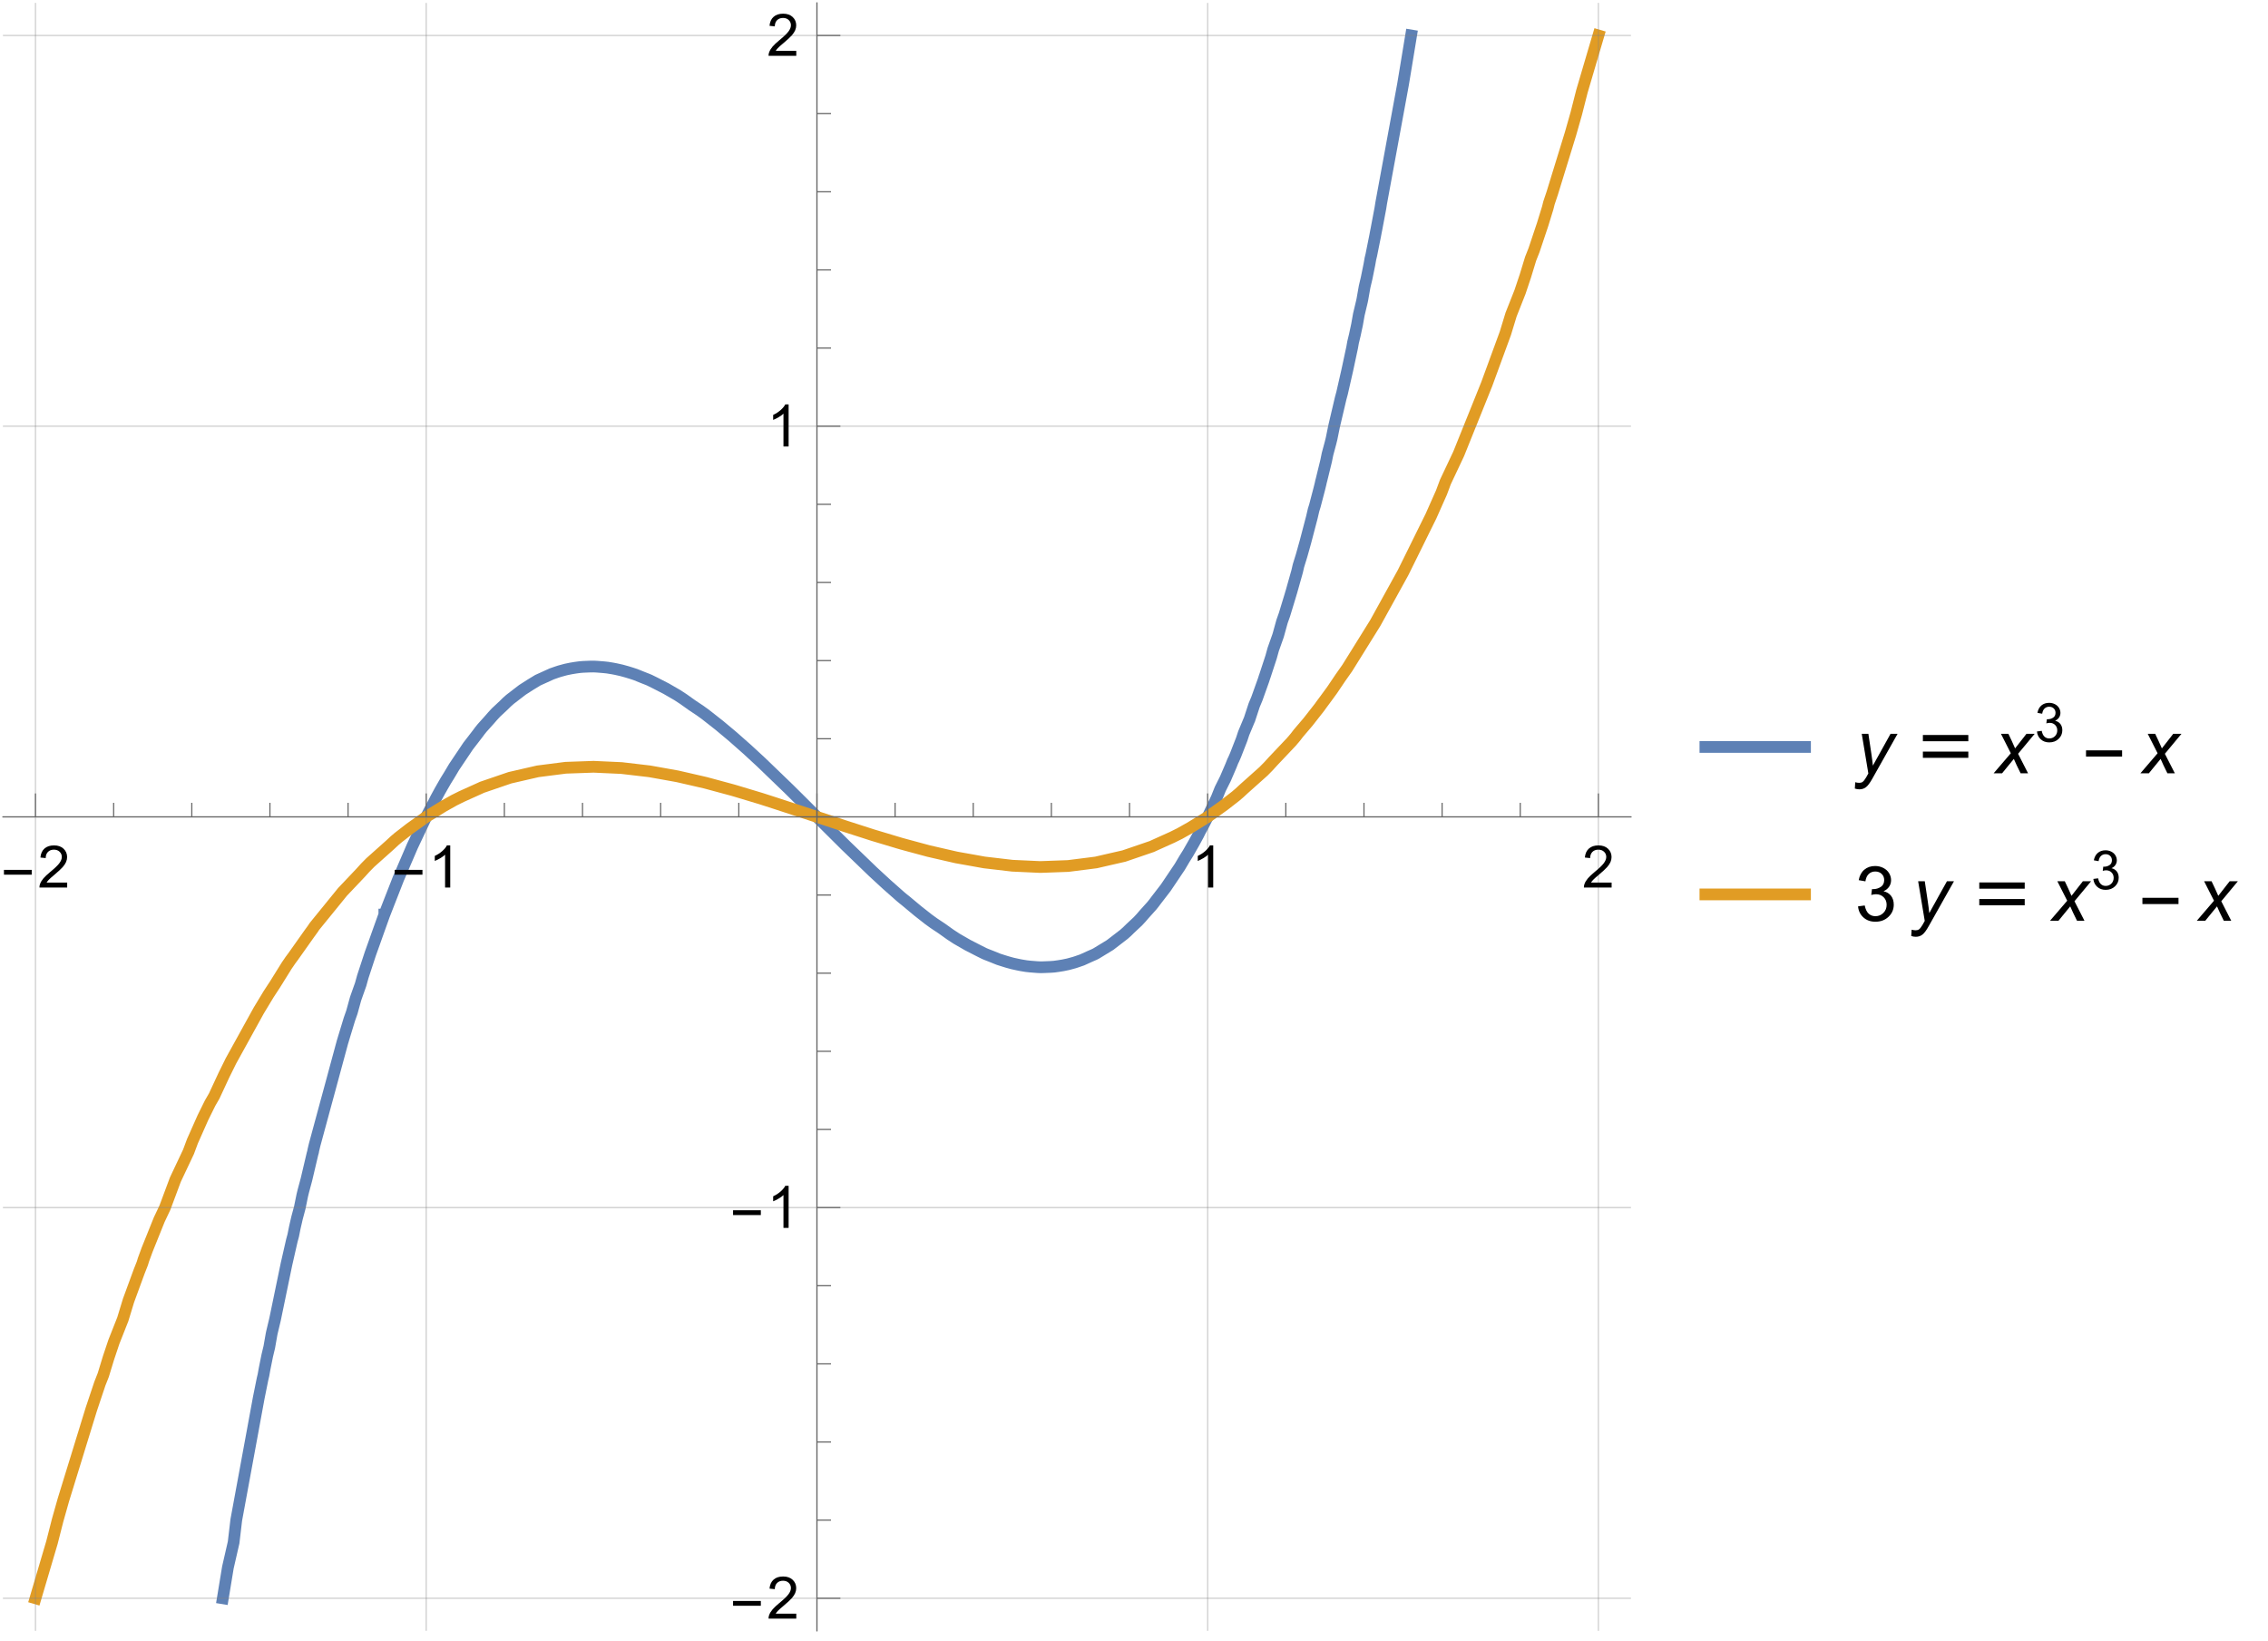<?xml version="1.0" encoding="UTF-8"?>
<svg xmlns="http://www.w3.org/2000/svg" xmlns:xlink="http://www.w3.org/1999/xlink" width="387pt" height="280pt" viewBox="0 0 387 280" version="1.1">
<defs>
<g>
<symbol overflow="visible" id="glyph0-0">
<path style="stroke:none;" d="M 0.625 0 L 0.625 -8 L 4.375 -8 L 4.375 0 Z M 1.25 -0.625 L 3.75 -0.625 L 3.75 -7.375 L 1.25 -7.375 Z M 1.25 -0.625 "/>
</symbol>
<symbol overflow="visible" id="glyph0-1">
<path style="stroke:none;" d="M 5.289 -2.191 L 0.551 -2.191 L 0.551 -3.012 L 5.289 -3.012 Z M 5.289 -2.191 "/>
</symbol>
<symbol overflow="visible" id="glyph1-0">
<path style="stroke:none;" d="M 1.25 0 L 1.25 -6.25 L 6.25 -6.25 L 6.25 0 Z M 1.406 -0.156 L 6.094 -0.156 L 6.094 -6.094 L 1.406 -6.094 Z M 1.406 -0.156 "/>
</symbol>
<symbol overflow="visible" id="glyph1-1">
<path style="stroke:none;" d="M 5.035 -0.844 L 5.035 0 L 0.305 0 C 0.297 -0.211 0.332 -0.414 0.406 -0.609 C 0.527 -0.934 0.719 -1.25 0.984 -1.562 C 1.25 -1.875 1.633 -2.234 2.133 -2.648 C 2.91 -3.285 3.438 -3.789 3.711 -4.164 C 3.984 -4.535 4.121 -4.887 4.121 -5.219 C 4.121 -5.566 3.996 -5.863 3.746 -6.102 C 3.5 -6.34 3.172 -6.461 2.773 -6.461 C 2.352 -6.461 2.012 -6.332 1.758 -6.078 C 1.504 -5.824 1.375 -5.473 1.371 -5.023 L 0.469 -5.117 C 0.531 -5.789 0.762 -6.305 1.168 -6.656 C 1.57 -7.012 2.113 -7.188 2.793 -7.188 C 3.48 -7.188 4.023 -6.996 4.422 -6.617 C 4.824 -6.234 5.023 -5.762 5.023 -5.199 C 5.023 -4.914 4.965 -4.633 4.848 -4.355 C 4.73 -4.078 4.535 -3.789 4.266 -3.48 C 3.992 -3.176 3.543 -2.754 2.91 -2.223 C 2.383 -1.781 2.043 -1.48 1.895 -1.32 C 1.746 -1.164 1.621 -1.004 1.523 -0.844 Z M 5.035 -0.844 "/>
</symbol>
<symbol overflow="visible" id="glyph1-2">
<path style="stroke:none;" d="M 3.727 0 L 2.848 0 L 2.848 -5.602 C 2.637 -5.398 2.359 -5.195 2.016 -4.996 C 1.672 -4.793 1.363 -4.641 1.09 -4.539 L 1.09 -5.391 C 1.582 -5.621 2.012 -5.902 2.379 -6.23 C 2.746 -6.559 3.008 -6.879 3.16 -7.188 L 3.727 -7.188 Z M 3.727 0 "/>
</symbol>
<symbol overflow="visible" id="glyph2-0">
<path style="stroke:none;" d="M 1.625 0 L 1.625 -8.125 L 8.125 -8.125 L 8.125 0 Z M 1.828 -0.203 L 7.922 -0.203 L 7.922 -7.922 L 1.828 -7.922 Z M 1.828 -0.203 "/>
</symbol>
<symbol overflow="visible" id="glyph2-1">
<path style="stroke:none;" d="M 0 2.602 L 0.07 1.523 C 0.309 1.59 0.539 1.625 0.762 1.625 C 0.996 1.625 1.184 1.57 1.328 1.465 C 1.512 1.328 1.715 1.062 1.938 0.68 L 2.305 0.02 L 1.18 -6.742 L 2.312 -6.742 L 2.82 -3.332 C 2.922 -2.66 3.008 -1.988 3.078 -1.312 L 6.094 -6.742 L 7.293 -6.742 L 2.996 0.895 C 2.582 1.641 2.215 2.133 1.891 2.375 C 1.57 2.617 1.199 2.734 0.781 2.734 C 0.516 2.734 0.254 2.691 0 2.602 Z M 0 2.602 "/>
</symbol>
<symbol overflow="visible" id="glyph2-2">
<path style="stroke:none;" d="M -0.02 0 L 2.914 -3.422 L 1.23 -6.742 L 2.5 -6.742 L 3.07 -5.543 C 3.281 -5.094 3.473 -4.664 3.645 -4.254 L 5.586 -6.742 L 6.988 -6.742 L 4.156 -3.332 L 5.859 0 L 4.59 0 L 3.918 -1.371 C 3.773 -1.664 3.609 -2.023 3.43 -2.457 L 1.422 0 Z M -0.02 0 "/>
</symbol>
<symbol overflow="visible" id="glyph3-0">
<path style="stroke:none;" d="M 0.812 0 L 0.812 -10.398 L 5.688 -10.398 L 5.688 0 Z M 1.625 -0.812 L 4.875 -0.812 L 4.875 -9.586 L 1.625 -9.586 Z M 1.625 -0.812 "/>
</symbol>
<symbol overflow="visible" id="glyph3-1">
<path style="stroke:none;" d="M 9.062 -5.473 L 1.309 -5.473 L 1.309 -6.539 L 9.062 -6.539 Z M 9.062 -2.641 L 1.309 -2.641 L 1.309 -3.707 L 9.062 -3.707 Z M 9.062 -2.641 "/>
</symbol>
<symbol overflow="visible" id="glyph3-2">
<path style="stroke:none;" d="M 6.875 -2.852 L 0.719 -2.852 L 0.719 -3.918 L 6.875 -3.918 Z M 6.875 -2.852 "/>
</symbol>
<symbol overflow="visible" id="glyph4-0">
<path style="stroke:none;" d="M 1.152 0 L 1.152 -5.77 L 5.77 -5.77 L 5.77 0 Z M 1.297 -0.145 L 5.625 -0.145 L 5.625 -5.625 L 1.297 -5.625 Z M 1.297 -0.145 "/>
</symbol>
<symbol overflow="visible" id="glyph4-1">
<path style="stroke:none;" d="M 0.387 -1.746 L 1.199 -1.852 C 1.293 -1.391 1.449 -1.062 1.676 -0.859 C 1.898 -0.656 2.172 -0.555 2.492 -0.555 C 2.875 -0.555 3.195 -0.688 3.461 -0.949 C 3.723 -1.215 3.852 -1.543 3.852 -1.934 C 3.852 -2.305 3.73 -2.613 3.488 -2.855 C 3.246 -3.098 2.934 -3.219 2.559 -3.219 C 2.406 -3.219 2.215 -3.188 1.988 -3.129 L 2.078 -3.84 C 2.133 -3.832 2.176 -3.832 2.207 -3.832 C 2.555 -3.832 2.863 -3.922 3.141 -4.102 C 3.418 -4.281 3.555 -4.559 3.555 -4.934 C 3.555 -5.23 3.457 -5.48 3.254 -5.676 C 3.051 -5.871 2.793 -5.969 2.473 -5.969 C 2.16 -5.969 1.895 -5.867 1.688 -5.668 C 1.477 -5.473 1.34 -5.176 1.281 -4.777 L 0.469 -4.922 C 0.566 -5.465 0.793 -5.887 1.145 -6.188 C 1.496 -6.484 1.934 -6.633 2.457 -6.633 C 2.816 -6.633 3.148 -6.559 3.453 -6.402 C 3.758 -6.246 3.988 -6.035 4.148 -5.77 C 4.309 -5.5 4.391 -5.219 4.391 -4.918 C 4.391 -4.633 4.312 -4.371 4.16 -4.137 C 4.008 -3.902 3.781 -3.715 3.48 -3.578 C 3.871 -3.488 4.172 -3.301 4.391 -3.016 C 4.605 -2.734 4.715 -2.379 4.715 -1.953 C 4.715 -1.375 4.504 -0.887 4.082 -0.484 C 3.664 -0.082 3.129 0.117 2.488 0.117 C 1.906 0.117 1.426 -0.055 1.043 -0.402 C 0.66 -0.746 0.441 -1.195 0.387 -1.746 Z M 0.387 -1.746 "/>
</symbol>
<symbol overflow="visible" id="glyph5-0">
<path style="stroke:none;" d="M 1.625 0 L 1.625 -8.125 L 8.125 -8.125 L 8.125 0 Z M 1.828 -0.203 L 7.922 -0.203 L 7.922 -7.922 L 1.828 -7.922 Z M 1.828 -0.203 "/>
</symbol>
<symbol overflow="visible" id="glyph5-1">
<path style="stroke:none;" d="M 0.547 -2.457 L 1.688 -2.609 C 1.82 -1.961 2.043 -1.496 2.359 -1.211 C 2.672 -0.926 3.059 -0.781 3.512 -0.781 C 4.047 -0.781 4.5 -0.969 4.871 -1.34 C 5.242 -1.711 5.426 -2.172 5.426 -2.723 C 5.426 -3.246 5.258 -3.68 4.914 -4.02 C 4.57 -4.359 4.133 -4.531 3.605 -4.531 C 3.391 -4.531 3.121 -4.488 2.801 -4.406 L 2.926 -5.406 C 3.004 -5.398 3.062 -5.395 3.109 -5.395 C 3.598 -5.395 4.035 -5.523 4.426 -5.777 C 4.812 -6.031 5.008 -6.422 5.008 -6.949 C 5.008 -7.367 4.867 -7.715 4.582 -7.992 C 4.301 -8.266 3.934 -8.406 3.484 -8.406 C 3.039 -8.406 2.672 -8.266 2.375 -7.984 C 2.078 -7.707 1.887 -7.289 1.805 -6.727 L 0.66 -6.93 C 0.801 -7.695 1.117 -8.293 1.613 -8.711 C 2.109 -9.133 2.723 -9.344 3.461 -9.344 C 3.969 -9.344 4.434 -9.234 4.863 -9.016 C 5.289 -8.797 5.617 -8.5 5.844 -8.125 C 6.07 -7.75 6.184 -7.348 6.184 -6.926 C 6.184 -6.523 6.074 -6.156 5.859 -5.828 C 5.645 -5.496 5.324 -5.234 4.898 -5.039 C 5.449 -4.914 5.879 -4.648 6.184 -4.25 C 6.488 -3.852 6.641 -3.348 6.641 -2.75 C 6.641 -1.938 6.344 -1.246 5.75 -0.684 C 5.156 -0.117 4.41 0.164 3.504 0.164 C 2.688 0.164 2.008 -0.078 1.469 -0.566 C 0.93 -1.051 0.621 -1.684 0.547 -2.457 Z M 0.547 -2.457 "/>
</symbol>
</g>
<clipPath id="clip1">
  <path d="M 28 0.48 L 250 0.48 L 250 278.398 L 28 278.398 Z M 28 0.48 "/>
</clipPath>
<clipPath id="clip2">
  <path d="M 0.48 0.48 L 278.398 0.48 L 278.398 278.398 L 0.48 278.398 Z M 0.48 0.48 "/>
</clipPath>
<clipPath id="clip3">
  <path d="M 5 0.48 L 7 0.48 L 7 278.398 L 5 278.398 Z M 5 0.48 "/>
</clipPath>
<clipPath id="clip4">
  <path d="M 72 0.48 L 73 0.48 L 73 278.398 L 72 278.398 Z M 72 0.48 "/>
</clipPath>
<clipPath id="clip5">
  <path d="M 139 0.48 L 140 0.48 L 140 278.398 L 139 278.398 Z M 139 0.48 "/>
</clipPath>
<clipPath id="clip6">
  <path d="M 205 0.48 L 207 0.48 L 207 278.398 L 205 278.398 Z M 205 0.48 "/>
</clipPath>
<clipPath id="clip7">
  <path d="M 272 0.48 L 273 0.48 L 273 278.398 L 272 278.398 Z M 272 0.48 "/>
</clipPath>
<clipPath id="clip8">
  <path d="M 0.48 272 L 278.398 272 L 278.398 273 L 0.48 273 Z M 0.48 272 "/>
</clipPath>
<clipPath id="clip9">
  <path d="M 0.48 205 L 278.398 205 L 278.398 207 L 0.48 207 Z M 0.48 205 "/>
</clipPath>
<clipPath id="clip10">
  <path d="M 0.48 139 L 278.398 139 L 278.398 140 L 0.48 140 Z M 0.48 139 "/>
</clipPath>
<clipPath id="clip11">
  <path d="M 0.48 72 L 278.398 72 L 278.398 73 L 0.48 73 Z M 0.48 72 "/>
</clipPath>
<clipPath id="clip12">
  <path d="M 0.48 5 L 278.398 5 L 278.398 7 L 0.48 7 Z M 0.48 5 "/>
</clipPath>
<clipPath id="clip13">
  <path d="M 289.922 126 L 310 126 L 310 129 L 289.922 129 Z M 289.922 126 "/>
</clipPath>
<clipPath id="clip14">
  <path d="M 289.922 151 L 310 151 L 310 155 L 289.922 155 Z M 289.922 151 "/>
</clipPath>
</defs>
<g id="surface1">
<g clip-path="url(#clip1)" clip-rule="nonzero">
<path style="fill:none;stroke-width:2;stroke-linecap:square;stroke-linejoin:miter;stroke:rgb(36.841%,50.678%,70.98%);stroke-opacity:1;stroke-miterlimit:3.25;" d="M 38.02 272.742 L 38.688 268.684 L 38.887 267.477 L 39.863 263.219 L 40.316 259.383 L 40.734 257.113 L 41.363 253.695 L 41.797 251.34 L 42.883 245.441 L 43.117 244.172 L 43.277 243.293 L 43.992 239.406 L 44.152 238.535 L 44.805 235.297 L 44.961 234.645 L 45.133 233.668 L 45.602 231.332 L 45.949 229.883 L 46.332 227.703 L 46.402 227.367 L 46.938 225.121 L 47.664 221.613 L 47.922 220.359 L 48.094 219.535 L 48.91 215.598 L 48.918 215.574 L 49.797 211.715 L 50.035 210.836 L 50.316 209.434 L 50.684 207.836 L 51.156 206.07 L 51.582 203.977 L 51.766 203.223 L 52.281 201.309 L 53.32 196.906 L 53.422 196.547 L 53.457 196.324 L 53.68 195.383 L 55.461 188.805 L 55.945 187.023 L 56.789 183.914 L 57.234 182.262 L 57.492 181.312 L 58.441 177.812 L 58.539 177.5 L 58.578 177.359 L 59.625 173.918 L 60.043 172.734 L 60.652 170.523 L 60.734 170.266 L 61.547 167.973 L 61.906 166.676 L 62.965 163.449 L 63.043 163.211 L 63.082 163.09 L 63.203 162.727 L 63.883 160.832 L 64.328 159.574 L 64.73 158.449 L 65.582 156.07 L 65.582 156.066 L 65.586 156.066 L 66.512 153.688 L 66.922 152.645 L 67.445 151.305 L 67.965 149.969 L 68.281 149.238 L 68.414 148.926 L 68.75 148.141 L 69.711 145.906 L 70.348 144.422 L 70.469 144.164 L 71.195 142.629 L 71.598 141.781 L 72.727 139.398 L 73.535 137.828 L 73.984 137.02 L 74.359 136.27 L 75.109 134.891 L 75.258 134.637 L 75.449 134.297 L 76.07 133.219 L 76.668 132.258 L 77.492 130.871 L 77.891 130.277 L 78.16 129.875 L 79.531 127.836 L 79.805 127.426 L 79.871 127.328 L 81.578 125.113 L 81.863 124.723 L 82.254 124.238 L 83.605 122.73 L 84.082 122.18 L 84.633 121.586 L 85.953 120.352 L 86.488 119.824 L 87.016 119.355 L 88.816 117.969 L 89.145 117.719 L 90.535 116.828 L 91.777 116.074 L 92.109 115.922 L 92.844 115.59 L 94.16 114.992 L 95.07 114.676 L 95.492 114.539 L 96.539 114.254 L 97.406 114.074 L 98.184 113.945 L 98.922 113.844 L 99.512 113.797 L 100.762 113.746 L 101.301 113.742 L 101.863 113.77 L 103.027 113.863 L 103.684 113.934 L 104.555 114.078 L 105.09 114.18 L 106.062 114.398 L 106.996 114.656 L 107.746 114.887 L 108.445 115.117 L 109.617 115.59 L 110.484 115.93 L 110.828 116.074 L 111.785 116.547 L 113.664 117.512 L 115.59 118.625 L 116.633 119.309 L 118.094 120.352 L 119.449 121.254 L 120.352 121.906 L 122.148 123.316 L 122.73 123.773 L 124.332 125.113 L 124.758 125.469 L 125.113 125.77 L 127.066 127.496 L 127.293 127.695 L 127.496 127.875 L 129.664 129.875 L 129.773 129.977 L 129.875 130.07 L 134.613 134.637 L 134.637 134.66 L 137.016 137.02 L 139.398 139.398 L 144.164 144.137 L 144.176 144.148 L 144.188 144.164 L 148.926 148.73 L 149.027 148.824 L 149.137 148.926 L 151.305 150.926 L 151.508 151.105 L 151.734 151.305 L 153.688 153.031 L 154.043 153.328 L 154.496 153.688 L 156.652 155.484 L 158.449 156.895 L 159.352 157.547 L 160.707 158.449 L 162.168 159.492 L 163.211 160.176 L 165.137 161.285 L 167.016 162.25 L 167.973 162.727 L 168.316 162.871 L 169.184 163.211 L 170.355 163.684 L 171.055 163.91 L 171.805 164.145 L 172.734 164.402 L 173.711 164.617 L 174.246 164.723 L 175.117 164.867 L 175.77 164.938 L 176.934 165.031 L 177.5 165.059 L 178.039 165.051 L 179.289 165 L 179.879 164.957 L 180.617 164.855 L 181.395 164.727 L 182.262 164.547 L 182.793 164.402 L 183.309 164.262 L 183.727 164.125 L 184.641 163.809 L 185.957 163.211 L 186.699 162.887 L 187.023 162.727 L 188.266 161.969 L 189.402 161.277 L 189.656 161.082 L 189.984 160.832 L 191.785 159.445 L 192.312 158.977 L 192.848 158.449 L 194.168 157.215 L 194.719 156.621 L 195.195 156.066 L 196.547 154.562 L 196.938 154.074 L 197.223 153.688 L 198.93 151.473 L 198.996 151.371 L 199.27 150.965 L 200.641 148.926 L 200.91 148.523 L 201.309 147.93 L 202.129 146.543 L 202.73 145.582 L 203.348 144.504 L 203.543 144.164 L 203.691 143.91 L 204.441 142.531 L 204.816 141.781 L 205.266 140.973 L 206.07 139.398 L 207.203 137.02 L 207.605 136.168 L 208.219 134.637 L 209.09 132.895 L 210.051 130.66 L 210.363 129.875 L 210.52 129.562 L 210.836 128.832 L 211.355 127.496 L 211.879 126.156 L 212.223 125.113 L 213.215 122.734 L 213.219 122.73 L 214 120.352 L 214.469 119.227 L 215.598 116.074 L 215.715 115.707 L 215.75 115.59 L 215.836 115.352 L 216.895 112.125 L 217.254 110.828 L 218.066 108.535 L 218.145 108.277 L 218.758 106.062 L 219.176 104.883 L 220.223 101.438 L 220.258 101.301 L 220.359 100.984 L 221.336 97.516 L 221.562 96.539 L 222.098 94.801 L 222.379 93.801 L 222.738 92.52 L 222.934 91.777 L 223.387 90.043 L 223.848 88.289 L 224.145 87.016 L 224.375 86.27 L 225.121 83.418 L 225.352 82.48 L 225.395 82.254 L 225.496 81.875 L 226.285 78.652 L 226.52 77.492 L 227.035 75.578 L 227.219 74.824 L 227.645 72.727 L 228.422 69.43 L 228.766 67.965 L 229.004 67.086 L 229.883 63.227 L 229.887 63.203 L 229.891 63.195 L 230.727 59.285 L 230.875 58.441 L 231.188 57.137 L 231.566 55.363 L 231.863 53.68 L 232.398 51.434 L 232.469 51.094 L 232.852 48.918 L 233.195 47.469 L 233.668 45.133 L 233.84 44.152 L 233.996 43.504 L 234.645 40.266 L 234.809 39.391 L 234.852 39.188 L 235.543 35.527 L 235.684 34.629 L 235.918 33.359 L 237.004 27.461 L 237.438 25.105 L 238.066 21.684 L 238.484 19.418 L 239.188 15.582 L 239.406 14.391 L 239.914 11.324 L 240.113 10.113 L 240.781 6.055 "/>
</g>
<g clip-path="url(#clip2)" clip-rule="nonzero">
<path style="fill:none;stroke-width:2;stroke-linecap:square;stroke-linejoin:miter;stroke:rgb(88.072%,61.105%,14.205%);stroke-opacity:1;stroke-miterlimit:3.25;" d="M 6.055 272.742 L 8.867 263.219 L 9.828 259.449 L 10.266 257.902 L 10.816 255.953 L 11.512 253.695 L 12.469 250.586 L 12.98 248.934 L 13.938 245.812 L 14.445 244.172 L 14.711 243.301 L 15.582 240.477 L 17.043 236.109 L 17.621 234.645 L 18.52 231.707 L 19.434 228.977 L 20.957 225.121 L 21.926 221.941 L 23.758 216.945 L 24.289 215.598 L 24.48 214.973 L 25.105 213.266 L 27.168 208.137 L 28.145 206.07 L 29.906 201.348 L 29.965 201.211 L 32.168 196.547 L 32.836 194.754 L 34.629 190.715 L 35.852 188.242 L 36.555 187.023 L 38.23 183.422 L 39 181.867 L 39.391 181.07 L 41.363 177.5 L 42.355 175.699 L 43.992 172.734 L 44.152 172.445 L 45.836 169.656 L 46.938 167.973 L 48.918 164.789 L 49.559 163.852 L 50.035 163.211 L 52.738 159.391 L 53.422 158.449 L 53.52 158.289 L 53.68 158.059 L 57.777 153.023 L 58.441 152.203 L 61.547 148.926 L 62.336 148.055 L 63.203 147.176 L 66.578 144.164 L 67.297 143.492 L 67.965 142.922 L 69.438 141.781 L 69.949 141.383 L 72.727 139.398 L 75.672 137.582 L 77.492 136.559 L 78.773 135.922 L 81.625 134.637 L 82.254 134.348 L 85.586 133.207 L 87.016 132.719 L 89.508 132.145 L 91.777 131.625 L 93.328 131.426 L 96.539 131.016 L 100.293 130.883 L 101.301 130.848 L 102.32 130.895 L 106.062 131.066 L 109.262 131.441 L 110.828 131.625 L 112.957 132.004 L 115.59 132.477 L 117.348 132.879 L 120.352 133.57 L 124.305 134.637 L 124.941 134.809 L 125.426 134.949 L 129.875 136.289 L 132.23 137.047 L 139.398 139.398 L 144.164 140.98 L 146.57 141.754 L 148.926 142.512 L 153.375 143.848 L 153.859 143.988 L 154.496 144.164 L 158.449 145.23 L 161.453 145.922 L 163.211 146.324 L 165.844 146.793 L 167.973 147.176 L 169.539 147.359 L 172.734 147.734 L 176.48 147.906 L 177.5 147.953 L 178.508 147.918 L 182.262 147.781 L 185.473 147.375 L 187.023 147.176 L 189.293 146.652 L 191.785 146.082 L 193.215 145.594 L 196.547 144.453 L 197.176 144.164 L 200.027 142.879 L 201.309 142.242 L 202.129 141.781 L 203.129 141.219 L 206.07 139.398 L 208.852 137.418 L 210.836 135.875 L 211.504 135.305 L 212.223 134.637 L 215.598 131.625 L 216.465 130.742 L 217.254 129.875 L 220.359 126.594 L 221.039 125.793 L 221.562 125.113 L 223.199 123.191 L 225.121 120.738 L 225.285 120.516 L 225.395 120.352 L 226.184 119.289 L 227.297 117.766 L 228.766 115.59 L 229.23 114.934 L 229.883 114.008 L 231.863 110.828 L 232.93 109.113 L 234.645 106.355 L 234.809 106.062 L 236.445 103.098 L 237.438 101.301 L 239.406 97.73 L 239.801 96.934 L 239.996 96.539 L 240.57 95.379 L 242.348 91.777 L 242.949 90.555 L 244.172 88.082 L 245.965 84.047 L 246.633 82.254 L 248.836 77.586 L 248.895 77.453 L 248.934 77.367 L 250.801 72.727 L 251.633 70.664 L 252.719 67.965 L 253.695 65.535 L 254.32 63.828 L 254.551 63.203 L 255.043 61.855 L 256.875 56.859 L 257.844 53.68 L 259.367 49.824 L 260.281 47.094 L 261.18 44.152 L 261.758 42.691 L 263.219 38.324 L 264.09 35.5 L 264.309 34.629 L 264.859 32.988 L 266.328 28.215 L 267.285 25.105 L 267.98 22.844 L 268.535 20.895 L 268.973 19.352 L 269.934 15.582 L 272.742 6.055 "/>
</g>
<g clip-path="url(#clip3)" clip-rule="nonzero">
<path style="fill:none;stroke-width:0.2;stroke-linecap:butt;stroke-linejoin:miter;stroke:rgb(50.001%,50.001%,50.001%);stroke-opacity:0.4;stroke-miterlimit:3.25;" d="M 6.055 278.301 L 6.055 0.5 "/>
</g>
<g clip-path="url(#clip4)" clip-rule="nonzero">
<path style="fill:none;stroke-width:0.2;stroke-linecap:butt;stroke-linejoin:miter;stroke:rgb(50.001%,50.001%,50.001%);stroke-opacity:0.4;stroke-miterlimit:3.25;" d="M 72.727 278.301 L 72.727 0.5 "/>
</g>
<g clip-path="url(#clip5)" clip-rule="nonzero">
<path style="fill:none;stroke-width:0.2;stroke-linecap:butt;stroke-linejoin:miter;stroke:rgb(50.001%,50.001%,50.001%);stroke-opacity:0.4;stroke-miterlimit:3.25;" d="M 139.398 278.301 L 139.398 0.5 "/>
</g>
<g clip-path="url(#clip6)" clip-rule="nonzero">
<path style="fill:none;stroke-width:0.2;stroke-linecap:butt;stroke-linejoin:miter;stroke:rgb(50.001%,50.001%,50.001%);stroke-opacity:0.4;stroke-miterlimit:3.25;" d="M 206.07 278.301 L 206.07 0.5 "/>
</g>
<g clip-path="url(#clip7)" clip-rule="nonzero">
<path style="fill:none;stroke-width:0.2;stroke-linecap:butt;stroke-linejoin:miter;stroke:rgb(50.001%,50.001%,50.001%);stroke-opacity:0.4;stroke-miterlimit:3.25;" d="M 272.742 278.301 L 272.742 0.5 "/>
</g>
<g clip-path="url(#clip8)" clip-rule="nonzero">
<path style="fill:none;stroke-width:0.2;stroke-linecap:butt;stroke-linejoin:miter;stroke:rgb(50.001%,50.001%,50.001%);stroke-opacity:0.4;stroke-miterlimit:3.25;" d="M 0.5 272.742 L 278.301 272.742 "/>
</g>
<g clip-path="url(#clip9)" clip-rule="nonzero">
<path style="fill:none;stroke-width:0.2;stroke-linecap:butt;stroke-linejoin:miter;stroke:rgb(50.001%,50.001%,50.001%);stroke-opacity:0.4;stroke-miterlimit:3.25;" d="M 0.5 206.07 L 278.301 206.07 "/>
</g>
<g clip-path="url(#clip10)" clip-rule="nonzero">
<path style="fill:none;stroke-width:0.2;stroke-linecap:butt;stroke-linejoin:miter;stroke:rgb(50.001%,50.001%,50.001%);stroke-opacity:0.4;stroke-miterlimit:3.25;" d="M 0.5 139.398 L 278.301 139.398 "/>
</g>
<g clip-path="url(#clip11)" clip-rule="nonzero">
<path style="fill:none;stroke-width:0.2;stroke-linecap:butt;stroke-linejoin:miter;stroke:rgb(50.001%,50.001%,50.001%);stroke-opacity:0.4;stroke-miterlimit:3.25;" d="M 0.5 72.727 L 278.301 72.727 "/>
</g>
<g clip-path="url(#clip12)" clip-rule="nonzero">
<path style="fill:none;stroke-width:0.2;stroke-linecap:butt;stroke-linejoin:miter;stroke:rgb(50.001%,50.001%,50.001%);stroke-opacity:0.4;stroke-miterlimit:3.25;" d="M 0.5 6.055 L 278.301 6.055 "/>
</g>
<path style="fill:none;stroke-width:0.2;stroke-linecap:butt;stroke-linejoin:miter;stroke:rgb(40%,40%,40%);stroke-opacity:1;stroke-miterlimit:3.25;" d="M 6.055 139.398 L 6.055 135.398 "/>
<g style="fill:rgb(0%,0%,0%);fill-opacity:1;">
  <use xlink:href="#glyph0-1" x="0.124" y="151.453"/>
</g>
<g style="fill:rgb(0%,0%,0%);fill-opacity:1;">
  <use xlink:href="#glyph1-1" x="6.427" y="151.453"/>
</g>
<path style="fill:none;stroke-width:0.2;stroke-linecap:butt;stroke-linejoin:miter;stroke:rgb(40%,40%,40%);stroke-opacity:1;stroke-miterlimit:3.25;" d="M 19.391 139.398 L 19.391 137 "/>
<path style="fill:none;stroke-width:0.2;stroke-linecap:butt;stroke-linejoin:miter;stroke:rgb(40%,40%,40%);stroke-opacity:1;stroke-miterlimit:3.25;" d="M 32.727 139.398 L 32.727 137 "/>
<path style="fill:none;stroke-width:0.2;stroke-linecap:butt;stroke-linejoin:miter;stroke:rgb(40%,40%,40%);stroke-opacity:1;stroke-miterlimit:3.25;" d="M 46.059 139.398 L 46.059 137 "/>
<path style="fill:none;stroke-width:0.2;stroke-linecap:butt;stroke-linejoin:miter;stroke:rgb(40%,40%,40%);stroke-opacity:1;stroke-miterlimit:3.25;" d="M 59.395 139.398 L 59.395 137 "/>
<path style="fill:none;stroke-width:0.2;stroke-linecap:butt;stroke-linejoin:miter;stroke:rgb(40%,40%,40%);stroke-opacity:1;stroke-miterlimit:3.25;" d="M 72.727 139.398 L 72.727 135.398 "/>
<g style="fill:rgb(0%,0%,0%);fill-opacity:1;">
  <use xlink:href="#glyph0-1" x="66.796" y="151.453"/>
</g>
<g style="fill:rgb(0%,0%,0%);fill-opacity:1;">
  <use xlink:href="#glyph1-2" x="73.099" y="151.453"/>
</g>
<path style="fill:none;stroke-width:0.2;stroke-linecap:butt;stroke-linejoin:miter;stroke:rgb(40%,40%,40%);stroke-opacity:1;stroke-miterlimit:3.25;" d="M 86.062 139.398 L 86.062 137 "/>
<path style="fill:none;stroke-width:0.2;stroke-linecap:butt;stroke-linejoin:miter;stroke:rgb(40%,40%,40%);stroke-opacity:1;stroke-miterlimit:3.25;" d="M 99.398 139.398 L 99.398 137 "/>
<path style="fill:none;stroke-width:0.2;stroke-linecap:butt;stroke-linejoin:miter;stroke:rgb(40%,40%,40%);stroke-opacity:1;stroke-miterlimit:3.25;" d="M 112.73 139.398 L 112.73 137 "/>
<path style="fill:none;stroke-width:0.2;stroke-linecap:butt;stroke-linejoin:miter;stroke:rgb(40%,40%,40%);stroke-opacity:1;stroke-miterlimit:3.25;" d="M 126.066 139.398 L 126.066 137 "/>
<path style="fill:none;stroke-width:0.2;stroke-linecap:butt;stroke-linejoin:miter;stroke:rgb(40%,40%,40%);stroke-opacity:1;stroke-miterlimit:3.25;" d="M 139.398 139.398 L 139.398 135.398 "/>
<path style="fill:none;stroke-width:0.2;stroke-linecap:butt;stroke-linejoin:miter;stroke:rgb(40%,40%,40%);stroke-opacity:1;stroke-miterlimit:3.25;" d="M 152.734 139.398 L 152.734 137 "/>
<path style="fill:none;stroke-width:0.2;stroke-linecap:butt;stroke-linejoin:miter;stroke:rgb(40%,40%,40%);stroke-opacity:1;stroke-miterlimit:3.25;" d="M 166.07 139.398 L 166.07 137 "/>
<path style="fill:none;stroke-width:0.2;stroke-linecap:butt;stroke-linejoin:miter;stroke:rgb(40%,40%,40%);stroke-opacity:1;stroke-miterlimit:3.25;" d="M 179.402 139.398 L 179.402 137 "/>
<path style="fill:none;stroke-width:0.2;stroke-linecap:butt;stroke-linejoin:miter;stroke:rgb(40%,40%,40%);stroke-opacity:1;stroke-miterlimit:3.25;" d="M 192.738 139.398 L 192.738 137 "/>
<path style="fill:none;stroke-width:0.2;stroke-linecap:butt;stroke-linejoin:miter;stroke:rgb(40%,40%,40%);stroke-opacity:1;stroke-miterlimit:3.25;" d="M 206.07 139.398 L 206.07 135.398 "/>
<g style="fill:rgb(0%,0%,0%);fill-opacity:1;">
  <use xlink:href="#glyph1-2" x="203.291" y="151.453"/>
</g>
<path style="fill:none;stroke-width:0.2;stroke-linecap:butt;stroke-linejoin:miter;stroke:rgb(40%,40%,40%);stroke-opacity:1;stroke-miterlimit:3.25;" d="M 219.406 139.398 L 219.406 137 "/>
<path style="fill:none;stroke-width:0.2;stroke-linecap:butt;stroke-linejoin:miter;stroke:rgb(40%,40%,40%);stroke-opacity:1;stroke-miterlimit:3.25;" d="M 232.742 139.398 L 232.742 137 "/>
<path style="fill:none;stroke-width:0.2;stroke-linecap:butt;stroke-linejoin:miter;stroke:rgb(40%,40%,40%);stroke-opacity:1;stroke-miterlimit:3.25;" d="M 246.074 139.398 L 246.074 137 "/>
<path style="fill:none;stroke-width:0.2;stroke-linecap:butt;stroke-linejoin:miter;stroke:rgb(40%,40%,40%);stroke-opacity:1;stroke-miterlimit:3.25;" d="M 259.41 139.398 L 259.41 137 "/>
<path style="fill:none;stroke-width:0.2;stroke-linecap:butt;stroke-linejoin:miter;stroke:rgb(40%,40%,40%);stroke-opacity:1;stroke-miterlimit:3.25;" d="M 272.742 139.398 L 272.742 135.398 "/>
<g style="fill:rgb(0%,0%,0%);fill-opacity:1;">
  <use xlink:href="#glyph1-1" x="269.963" y="151.453"/>
</g>
<path style="fill:none;stroke-width:0.2;stroke-linecap:square;stroke-linejoin:miter;stroke:rgb(40%,40%,40%);stroke-opacity:1;stroke-miterlimit:3.25;" d="M 0.5 139.398 L 278.301 139.398 "/>
<path style="fill:none;stroke-width:0.2;stroke-linecap:butt;stroke-linejoin:miter;stroke:rgb(40%,40%,40%);stroke-opacity:1;stroke-miterlimit:3.25;" d="M 139.398 272.742 L 143.398 272.742 "/>
<g style="fill:rgb(0%,0%,0%);fill-opacity:1;">
  <use xlink:href="#glyph0-1" x="124.536" y="276.211"/>
</g>
<g style="fill:rgb(0%,0%,0%);fill-opacity:1;">
  <use xlink:href="#glyph1-1" x="130.838" y="276.211"/>
</g>
<path style="fill:none;stroke-width:0.2;stroke-linecap:butt;stroke-linejoin:miter;stroke:rgb(40%,40%,40%);stroke-opacity:1;stroke-miterlimit:3.25;" d="M 139.398 259.41 L 141.801 259.41 "/>
<path style="fill:none;stroke-width:0.2;stroke-linecap:butt;stroke-linejoin:miter;stroke:rgb(40%,40%,40%);stroke-opacity:1;stroke-miterlimit:3.25;" d="M 139.398 246.074 L 141.801 246.074 "/>
<path style="fill:none;stroke-width:0.2;stroke-linecap:butt;stroke-linejoin:miter;stroke:rgb(40%,40%,40%);stroke-opacity:1;stroke-miterlimit:3.25;" d="M 139.398 232.742 L 141.801 232.742 "/>
<path style="fill:none;stroke-width:0.2;stroke-linecap:butt;stroke-linejoin:miter;stroke:rgb(40%,40%,40%);stroke-opacity:1;stroke-miterlimit:3.25;" d="M 139.398 219.406 L 141.801 219.406 "/>
<path style="fill:none;stroke-width:0.2;stroke-linecap:butt;stroke-linejoin:miter;stroke:rgb(40%,40%,40%);stroke-opacity:1;stroke-miterlimit:3.25;" d="M 139.398 206.07 L 143.398 206.07 "/>
<g style="fill:rgb(0%,0%,0%);fill-opacity:1;">
  <use xlink:href="#glyph0-1" x="124.536" y="209.539"/>
</g>
<g style="fill:rgb(0%,0%,0%);fill-opacity:1;">
  <use xlink:href="#glyph1-2" x="130.838" y="209.539"/>
</g>
<path style="fill:none;stroke-width:0.2;stroke-linecap:butt;stroke-linejoin:miter;stroke:rgb(40%,40%,40%);stroke-opacity:1;stroke-miterlimit:3.25;" d="M 139.398 192.738 L 141.801 192.738 "/>
<path style="fill:none;stroke-width:0.2;stroke-linecap:butt;stroke-linejoin:miter;stroke:rgb(40%,40%,40%);stroke-opacity:1;stroke-miterlimit:3.25;" d="M 139.398 179.402 L 141.801 179.402 "/>
<path style="fill:none;stroke-width:0.2;stroke-linecap:butt;stroke-linejoin:miter;stroke:rgb(40%,40%,40%);stroke-opacity:1;stroke-miterlimit:3.25;" d="M 139.398 166.07 L 141.801 166.07 "/>
<path style="fill:none;stroke-width:0.2;stroke-linecap:butt;stroke-linejoin:miter;stroke:rgb(40%,40%,40%);stroke-opacity:1;stroke-miterlimit:3.25;" d="M 139.398 152.734 L 141.801 152.734 "/>
<path style="fill:none;stroke-width:0.2;stroke-linecap:butt;stroke-linejoin:miter;stroke:rgb(40%,40%,40%);stroke-opacity:1;stroke-miterlimit:3.25;" d="M 139.398 139.398 L 143.398 139.398 "/>
<path style="fill:none;stroke-width:0.2;stroke-linecap:butt;stroke-linejoin:miter;stroke:rgb(40%,40%,40%);stroke-opacity:1;stroke-miterlimit:3.25;" d="M 139.398 126.066 L 141.801 126.066 "/>
<path style="fill:none;stroke-width:0.2;stroke-linecap:butt;stroke-linejoin:miter;stroke:rgb(40%,40%,40%);stroke-opacity:1;stroke-miterlimit:3.25;" d="M 139.398 112.73 L 141.801 112.73 "/>
<path style="fill:none;stroke-width:0.2;stroke-linecap:butt;stroke-linejoin:miter;stroke:rgb(40%,40%,40%);stroke-opacity:1;stroke-miterlimit:3.25;" d="M 139.398 99.398 L 141.801 99.398 "/>
<path style="fill:none;stroke-width:0.2;stroke-linecap:butt;stroke-linejoin:miter;stroke:rgb(40%,40%,40%);stroke-opacity:1;stroke-miterlimit:3.25;" d="M 139.398 86.062 L 141.801 86.062 "/>
<path style="fill:none;stroke-width:0.2;stroke-linecap:butt;stroke-linejoin:miter;stroke:rgb(40%,40%,40%);stroke-opacity:1;stroke-miterlimit:3.25;" d="M 139.398 72.727 L 143.398 72.727 "/>
<g style="fill:rgb(0%,0%,0%);fill-opacity:1;">
  <use xlink:href="#glyph1-2" x="130.838" y="76.195"/>
</g>
<path style="fill:none;stroke-width:0.2;stroke-linecap:butt;stroke-linejoin:miter;stroke:rgb(40%,40%,40%);stroke-opacity:1;stroke-miterlimit:3.25;" d="M 139.398 59.395 L 141.801 59.395 "/>
<path style="fill:none;stroke-width:0.2;stroke-linecap:butt;stroke-linejoin:miter;stroke:rgb(40%,40%,40%);stroke-opacity:1;stroke-miterlimit:3.25;" d="M 139.398 46.059 L 141.801 46.059 "/>
<path style="fill:none;stroke-width:0.2;stroke-linecap:butt;stroke-linejoin:miter;stroke:rgb(40%,40%,40%);stroke-opacity:1;stroke-miterlimit:3.25;" d="M 139.398 32.727 L 141.801 32.727 "/>
<path style="fill:none;stroke-width:0.2;stroke-linecap:butt;stroke-linejoin:miter;stroke:rgb(40%,40%,40%);stroke-opacity:1;stroke-miterlimit:3.25;" d="M 139.398 19.391 L 141.801 19.391 "/>
<path style="fill:none;stroke-width:0.2;stroke-linecap:butt;stroke-linejoin:miter;stroke:rgb(40%,40%,40%);stroke-opacity:1;stroke-miterlimit:3.25;" d="M 139.398 6.055 L 143.398 6.055 "/>
<g style="fill:rgb(0%,0%,0%);fill-opacity:1;">
  <use xlink:href="#glyph1-1" x="130.838" y="9.523"/>
</g>
<path style="fill:none;stroke-width:0.2;stroke-linecap:square;stroke-linejoin:miter;stroke:rgb(40%,40%,40%);stroke-opacity:1;stroke-miterlimit:3.25;" d="M 139.398 278.301 L 139.398 0.5 "/>
<g clip-path="url(#clip13)" clip-rule="nonzero">
<path style="fill:none;stroke-width:2;stroke-linecap:square;stroke-linejoin:miter;stroke:rgb(36.841%,50.678%,70.98%);stroke-opacity:1;stroke-miterlimit:3.25;" d="M 291 127.465 L 308 127.465 "/>
</g>
<g style="fill:rgb(0%,0%,0%);fill-opacity:1;">
  <use xlink:href="#glyph2-1" x="316.5" y="131.964"/>
</g>
<g style="fill:rgb(0%,0%,0%);fill-opacity:1;">
  <use xlink:href="#glyph3-1" x="326.802" y="131.964"/>
</g>
<g style="fill:rgb(0%,0%,0%);fill-opacity:1;">
  <use xlink:href="#glyph2-2" x="340.201" y="131.964"/>
</g>
<g style="fill:rgb(0%,0%,0%);fill-opacity:1;">
  <use xlink:href="#glyph4-1" x="347.19" y="126.571"/>
</g>
<g style="fill:rgb(0%,0%,0%);fill-opacity:1;">
  <use xlink:href="#glyph3-2" x="355.229" y="131.964"/>
</g>
<g style="fill:rgb(0%,0%,0%);fill-opacity:1;">
  <use xlink:href="#glyph2-2" x="365.247" y="131.964"/>
</g>
<g clip-path="url(#clip14)" clip-rule="nonzero">
<path style="fill:none;stroke-width:2;stroke-linecap:square;stroke-linejoin:miter;stroke:rgb(88.072%,61.105%,14.205%);stroke-opacity:1;stroke-miterlimit:3.25;" d="M 291 152.629 L 308 152.629 "/>
</g>
<g style="fill:rgb(0%,0%,0%);fill-opacity:1;">
  <use xlink:href="#glyph5-1" x="316.5" y="157.127"/>
</g>
<g style="fill:rgb(0%,0%,0%);fill-opacity:1;">
  <use xlink:href="#glyph2-1" x="326.123" y="157.127"/>
</g>
<g style="fill:rgb(0%,0%,0%);fill-opacity:1;">
  <use xlink:href="#glyph3-1" x="336.425" y="157.127"/>
</g>
<g style="fill:rgb(0%,0%,0%);fill-opacity:1;">
  <use xlink:href="#glyph2-2" x="349.824" y="157.127"/>
</g>
<g style="fill:rgb(0%,0%,0%);fill-opacity:1;">
  <use xlink:href="#glyph4-1" x="356.813" y="151.734"/>
</g>
<g style="fill:rgb(0%,0%,0%);fill-opacity:1;">
  <use xlink:href="#glyph3-2" x="364.852" y="157.127"/>
</g>
<g style="fill:rgb(0%,0%,0%);fill-opacity:1;">
  <use xlink:href="#glyph2-2" x="374.87" y="157.127"/>
</g>
</g>
</svg>
